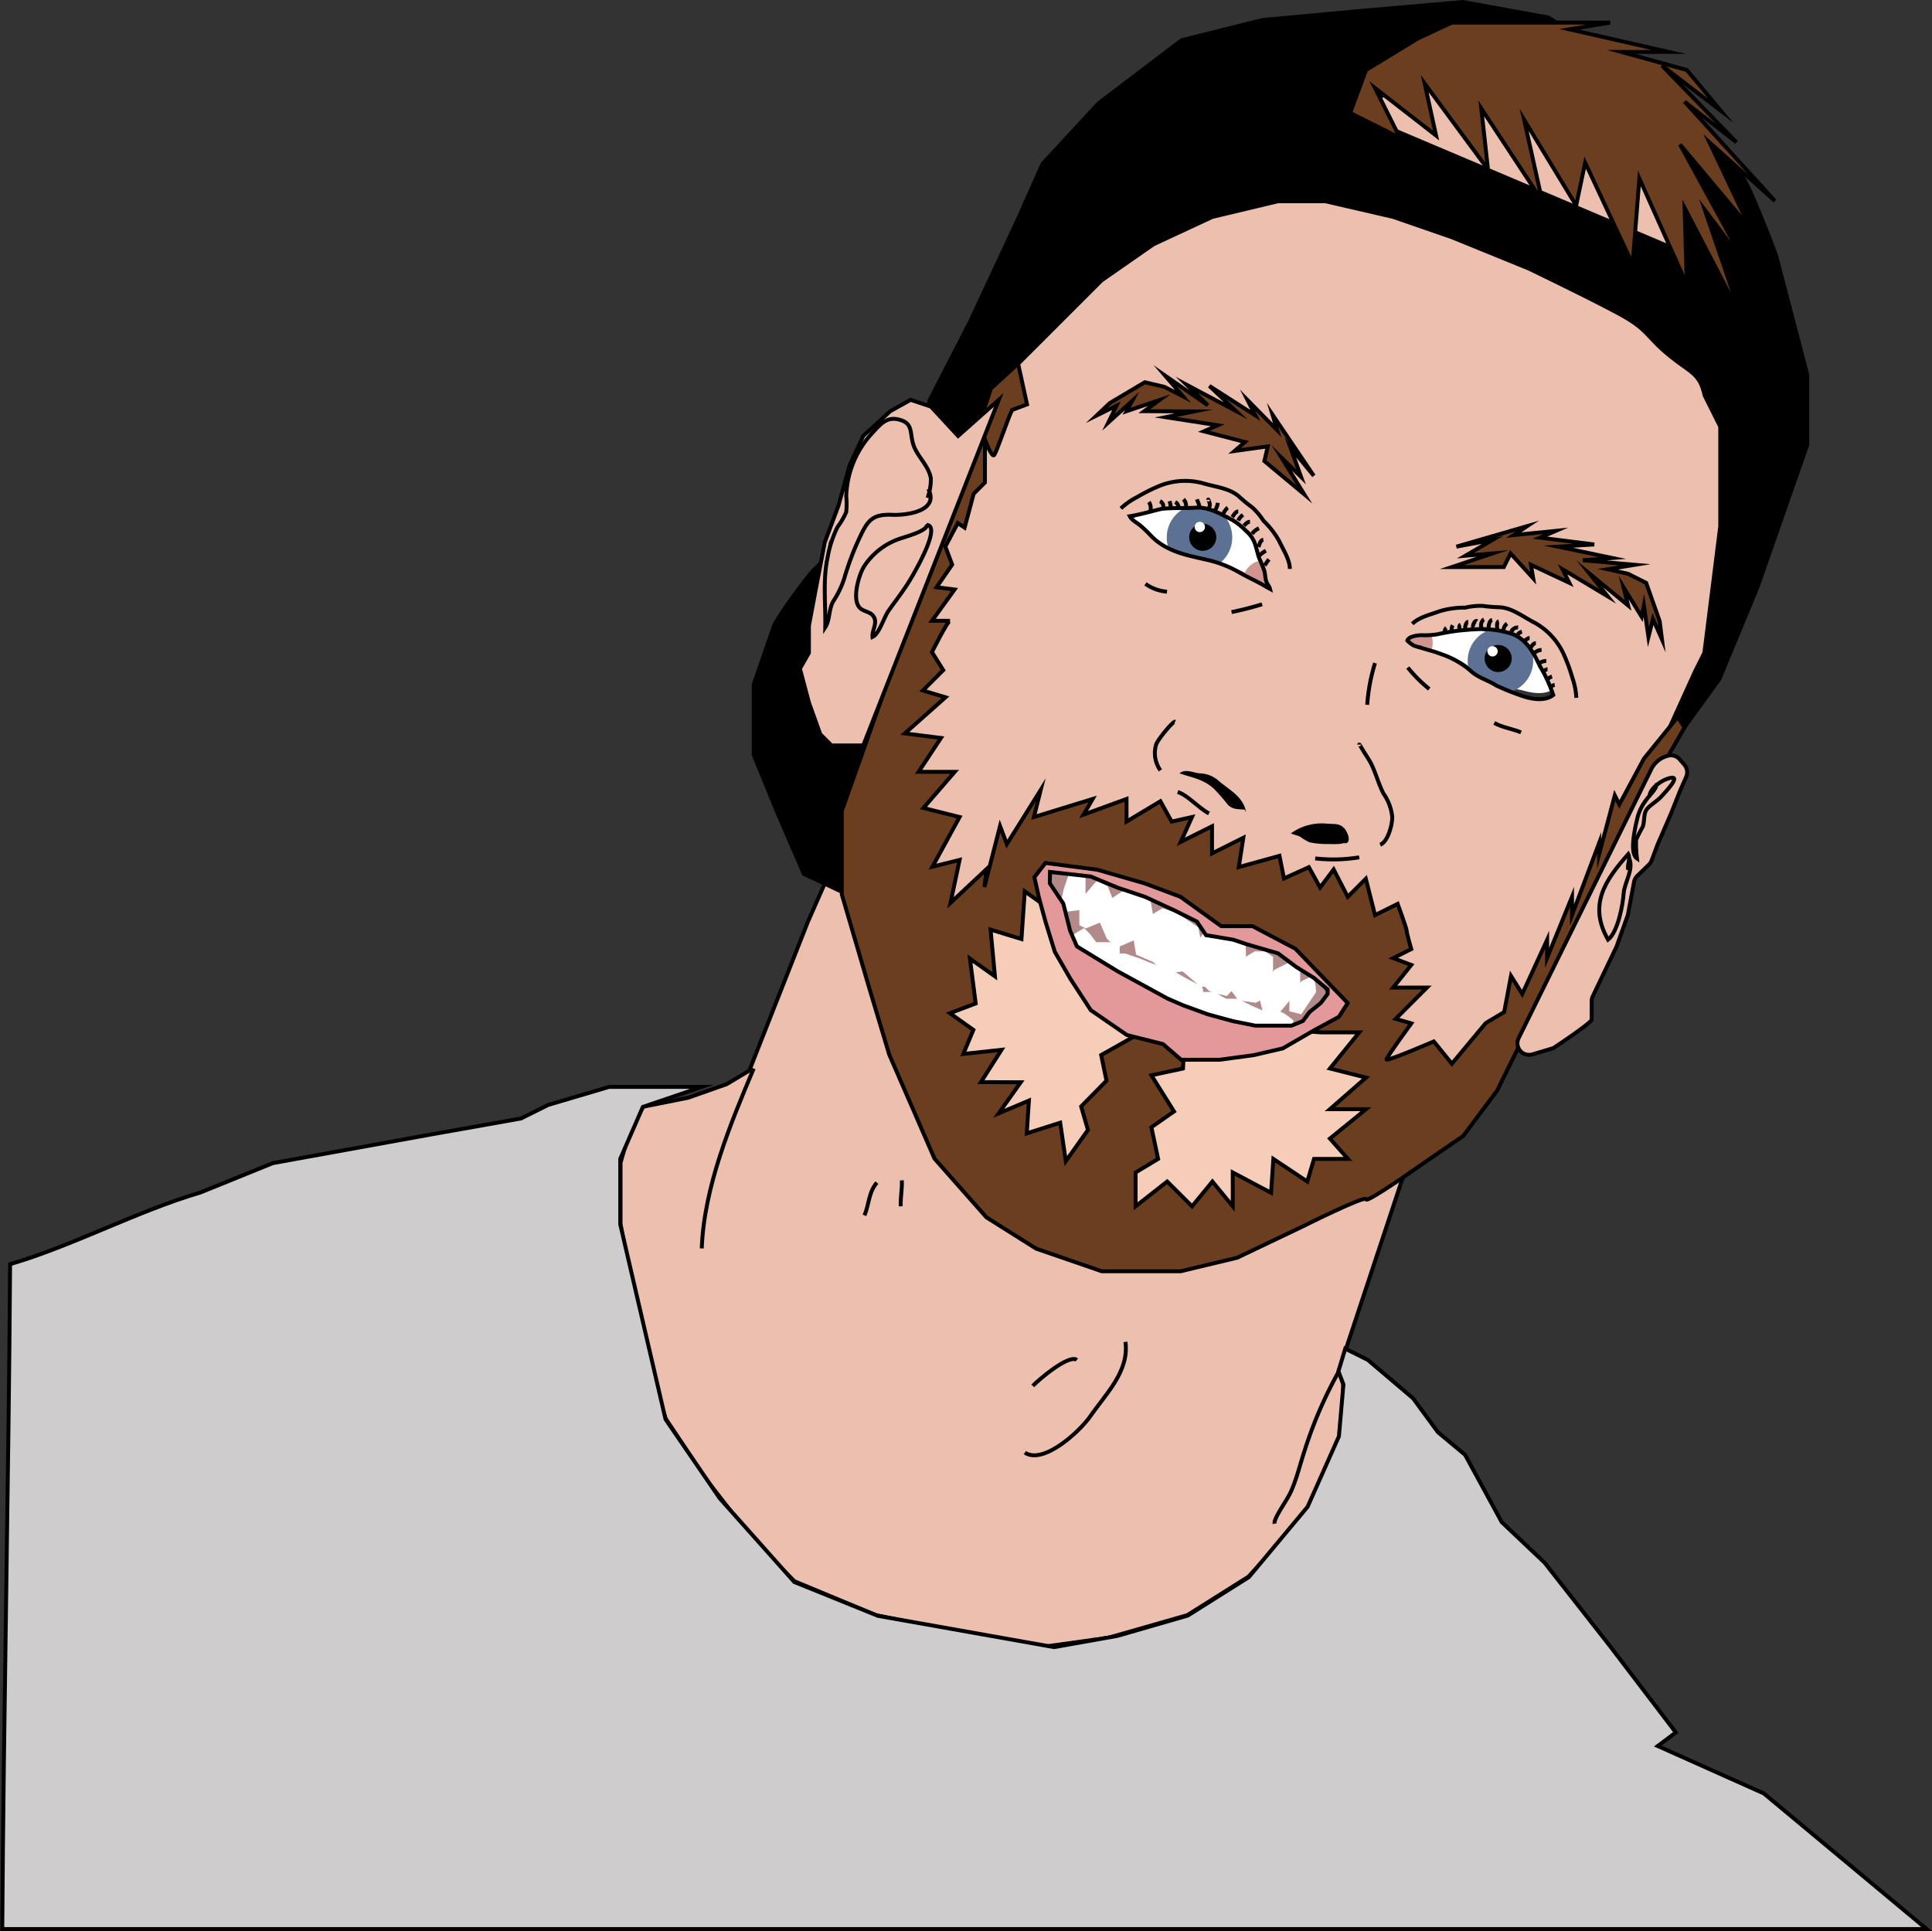 <svg xmlns="http://www.w3.org/2000/svg" width="246.98" height="246.88" viewBox="0 0 246.98 246.88"><rect x="0" y="0" width="246.98" height="246.88" fill="#333333" stroke="none"/><defs><style>.cls-1{fill:#edbfae;}.cls-1,.cls-10,.cls-11,.cls-13,.cls-2,.cls-4,.cls-7,.cls-8,.cls-9{stroke:#000;}.cls-1,.cls-10,.cls-11,.cls-12,.cls-13,.cls-2,.cls-4,.cls-7,.cls-8,.cls-9{stroke-miterlimit:10;stroke-width:0.5px;}.cls-12,.cls-3,.cls-4{fill:#fff;}.cls-5{fill:#d1948e;}.cls-6{fill:#5c7193;}.cls-7{fill:#6b3e1f;}.cls-8{fill:#f6cdb9;}.cls-9{fill:none;}.cls-10{fill:#cecccc;}.cls-11{fill:#b28a8a;}.cls-12{stroke:#fff;}.cls-13{fill:#e39999;}</style></defs><title>img-portrait</title><g id="Layer_2" data-name="Layer 2"><g id="Layer_1-2" data-name="Layer 1"><g id="Layer_2-2" data-name="Layer 2"><g id="Layer_23" data-name="Layer 23"><path class="cls-1" d="M175.84,175.27l.58,1.73v7.26l-4.91,9.53-7.22,7.8-7.8,4.91-10.11,2.89L138,210.55l-10.08-1.75-11.26-2.31-10.4-4.33-5.2-5.2L95,189.16l-5.2-7.8-2.31-7.22-1.73-8.66-1.73-9v-7.8l1.16-4,1.73-3.18,5.78-1.16,4.91-1.73,2.89-1.73L108,117.82l4.33-9.82,14.73,21.68,17.62,7.22s39.28,13.29,39.57,13Z" transform="translate(-4.71)"/><path d="M216,92.13l3.8-15.3-8.38-8.38-4.62-5.2L199,53.43l-9.84-7.51-20.51-5.2-16.17,2.6-15.31,4.31L129.23,55,122,58.2l1.3-7.09L128.5,41l6.07-13,3.21-7.2L145,13l10.65-8.09,10.4-2.6,12.42-1.15L191.73,0l11,2,11.84,7.53S226.41,21.76,227.28,22,232,32.59,232,32.59l4,15.31v9l-6.36,18.19-4.9,11.84-6.07,8.38Z" transform="translate(-4.71)"/><path class="cls-2" d="M126.2,53.43,134,58l-1.69,17.34-19.93,38.7-4.91-2.31L104,103.69l-2.94-7.18v-9s2.31-6.64,2.6-7.51,4.62-6.93,5.49-7.51Z" transform="translate(-4.71)"/><path class="cls-1" d="M218.46,31.69h0L179.32,15.11h0a8,8,0,0,1,10.49-4.25l31.78,13.46Z" transform="translate(-4.71)"/><path class="cls-3" d="M203.4,88c-1,.87-2.68.65-3.81.33-.73-.21-1.5-.27-2.23-.48a6.64,6.64,0,0,1-1.42-.82,19.46,19.46,0,0,1-3.23-1.66,11.94,11.94,0,0,0-3.94-2c-.78-.28-1.57-.42-2.36-.67-.34-.1-.7-.16-1-.28a4.41,4.41,0,0,1-.81-.59c.16-.5,1.35-.63,1.81-.63a11.6,11.6,0,0,0,2-.1,30.47,30.47,0,0,1,4.86-.58c1.58,0,5.79,2,4.94.6-4-6.47,2.09,1.57,3.32,3.65a12.22,12.22,0,0,1,1.73,3.45" transform="translate(-4.71)"/><path class="cls-4" d="M167.07,74.14c-.08-.32-.36-.55-.47-.9s-.12-.77-.21-1.13a14.06,14.06,0,0,0-.66-1.49c-.16-.45-.27-.94-.43-1.4a3.35,3.35,0,0,0-1.19-1.67,8.83,8.83,0,0,0-1.7-1.25c-.71-.3-1.49-.38-2.21-.68a7.63,7.63,0,0,0-2.42-.72,15.7,15.7,0,0,0-2.15-.29,12.35,12.35,0,0,0-2.23.45c-1.25.28-2.5.62-3.77.8.31.53.86.72,1.31,1.06a15.24,15.24,0,0,1,1.34,1.19c2,1.94,4.81,2.23,7.41,2.82a15.13,15.13,0,0,1,3.64,1.37c1.09.57,2.28,1,3.35,1.64" transform="translate(-4.71)"/><ellipse class="cls-5" cx="181.27" cy="82.17" rx="1.88" ry="2.31"/><circle class="cls-6" cx="191.81" cy="84.48" r="4.19"/><path class="cls-3" d="M148.8,66.38c.13,1.29,1.55,2.28,2.6,2.81.71.34,1.32.81,2,1.15a6.64,6.64,0,0,0,1.6.34,19.46,19.46,0,0,0,3.6.93,11.94,11.94,0,0,1,4.26,1.17c.77.31,1.45.74,2.2,1.09.3.14.59.34.9.45a4.41,4.41,0,0,0,1,.11c.22-.47-.58-1.37-.92-1.68a11.6,11.6,0,0,1-1.42-1.42,30.47,30.47,0,0,0-3.21-3.7,13.33,13.33,0,0,0-4.06-2.87,6.91,6.91,0,0,0-4.91.47,15,15,0,0,0-3.6,1.39" transform="translate(-4.71)"/><ellipse class="cls-5" cx="165.68" cy="73.8" rx="2.31" ry="1.88" transform="translate(-5.07 146.79) rotate(-47.74)"/><circle class="cls-6" cx="158.05" cy="68.71" r="4.19" transform="translate(-3.8 139.48) rotate(-47.74)"/><circle cx="158.46" cy="68.69" r="1.73" transform="translate(52.98 208.95) rotate(-77.74)"/><circle cx="191.52" cy="84.19" r="1.73"/><path class="cls-1" d="M112.32,103.11v10.7l3.47,11.84,2.6,8.66,5.78,13.29,6.64,7.51,6.35,4,8.38,2.89h10.11l7.14-1.79,8.38-4s8.09-4.05,8.09-3.47,6.93-4.33,6.93-4.33l5.49-3.75,4.33-5.78,8.38-17L217.1,95.31l4.33-9.53,1.16-2.31,1.16-9.24.87-6.93V54.55l-2-4c-.62-2.89-1.77-2.85-4.62-5.2s-2.57-3.21-6.32-5.24-11.55-5.78-11.55-5.78l-9.82-4-7.51-2.6-8.66-2h-6.06l-8.38,2-7.53,3.5-6.64,4.62-8.38,8.38-5.2,5.2-2,4Zm72.3-21.21c.16-.55,1.35-.69,1.81-.69a10.53,10.53,0,0,0,2-.11,27.76,27.76,0,0,1,4.86-.64,12.16,12.16,0,0,1,4.94.67c1.64.71,2.56,2.35,3.32,4a18.2,18.2,0,0,1,1.72,3.73h0c-1,.78-2.58.55-3.65.22A31.18,31.18,0,0,1,196,87.65c-1-.66-2.35-1-3.28-1.88a11.56,11.56,0,0,0-3.94-2.2c-.77-.31-1.57-.47-2.36-.74a9,9,0,0,1-1-.3A4.45,4.45,0,0,1,184.62,81.9ZM149.14,66c1.3-.21,2.59-.58,3.87-.9.77-.19,3.76-.12,4.5-.19,1.89-.18,4,1.24,4.75,1.57a9.16,9.16,0,0,1,1.74,1.4,3.77,3.77,0,0,1,1.22,1.9c.17.52.28,1.06.45,1.57a16.51,16.51,0,0,1,.68,1.67c.1.41.11.91.22,1.27s.4.64.49,1l-.4-.22c-1.09-.67-2.32-1.2-3.44-1.84a14.75,14.75,0,0,0-3.73-1.54c-2.67-.65-5.49-1-7.61-3.16a16.18,16.18,0,0,0-1.38-1.33C150,66.78,149.44,66.56,149.14,66Z" transform="translate(-4.71)"/><path class="cls-7" d="M218.06,96.47l2-3.47-.88-1.33L214.86,97l-3.14,5.85-.58-1.16-2,7.51v-1.44L205.67,117v-2.34l-3.18,7.8v-2.31l-3.18,6.93-1.44-2.31-.87,4.62-2.36,1.41-4.33,5.2L188,133.15s-6.05,2.6-6.05,2.31,3.18-4.62,3.18-4.62l-2-.58,4-4h-4.32l2.31-2.89-2.31-.87,2.31-1.16s-.58-2-.58-2.31-1.16-3.47-1.16-3.47L180.49,117l-1.18-4.65L177,114.66l-1.8-3.5-1.73,2.31-1.44-2.6-3.18,1.44-.58-2.89-5.2,1.44.58-3.75-4,2v-3.47l-4,2,1.44-3.18-2.6.58-1.44-2.6-4.33,2.6v-2.89l-5.49,2,1.16-2-7.51,2.31.87-3.47-4.33,6.93-.87-2.31-2,7.8.29-2.31-4.62,4.33,1.16-5.49-3.47.87,3.47-6.35-4.62-1.16,4-4.62h-4.62L125,94.35l-4.62-.58,5.2-4.62-2.89-.87,2.6-2.6-1.44-2.31s2-4,2.31-4h-2.31l2.89-4-2.31-.29,2-2.89-.87-2.31,1.59-3,.87.58,1.16-4.33,1.44-1.44V56.2s.85,2.29,1.16,2,1.73-4.62,2.31-5.78L136,51.7l-1.14-5.21-3.47,3.18L129.95,54l-17.63,49.69v10.65l3.47,11.84,2.6,8.66,5.78,13.29,6.64,7.51,6.35,4,8.38,2.89h10.11l7.22-1.73,8.38-4s8.09-4.05,8.09-3.47,6.93-4.33,6.93-4.33l5.48-3.76,4.33-5.78,8.38-17Z" transform="translate(-4.71)"/><polygon class="cls-8" points="151.52 130.84 151.23 136.61 147.19 137.48 150.08 142.1 147.19 144.12 148.05 148.17 145.17 149.9 145.17 154.23 149.21 151.06 152.39 154.23 154.99 151.06 157.59 154.23 157.59 149.9 162.49 152.5 162.78 148.17 167.12 151.06 167.98 148.17 172.32 148.17 170.01 145.57 174.63 141.81 170.01 141.81 174.63 137.77 170.01 136.61 173.76 131.99 168.85 131.99 151.52 130.84"/><polygon class="cls-8" points="147.13 123.83 143.56 129.28 145.79 132.06 140.77 134.89 141.45 138.17 138.21 141.46 139.08 144.47 136.25 148.45 135.53 143.54 131.26 144.9 131.53 140.71 127.66 142.35 130.49 138.37 125.4 138.35 128.03 134.22 123.15 134.75 124.43 131.67 121.44 129.54 124.73 128.29 123.99 122.56 127.19 124.83 126.63 118.85 130.58 120.06 131 113.96 134.4 116.38 147.13 123.83"/><polygon class="cls-7" points="205.53 72.78 209 72.21 202.35 71.63 206.11 71.34 199.18 69.89 203.8 69.61 196.87 68.74 198.89 67.87 193.51 68.41 195.24 67.26 186.18 69.89 190.8 69.03 187.33 71.05 190.8 70.76 185.6 72.5 192.24 72.5 193.11 70.76 196 73.94 195.71 72.21 200.62 74.52 199.75 72.78 205.53 76.25 203.22 73.36 208.13 77.41 207.55 75.09 209.86 78.85 210.15 77.41 210.73 81.45 211.31 79.14 212.46 81.74 212.17 79.43 210.44 74.52 208.13 73.36 205.53 72.78"/><path class="cls-9" d="M206.22,89.22a9,9,0,0,0-.49-2.52,21.71,21.71,0,0,0-1-2.78,8.75,8.75,0,0,0-3.79-4.28c-1.43-.71-2.9-1.93-4.55-2a18.4,18.4,0,0,1-2.15-.18,8.6,8.6,0,0,0-2.24.23,10.85,10.85,0,0,0-3.27.46c-1.14.43-2.66.76-3.47,1.61" transform="translate(-4.71)"/><path class="cls-9" d="M181.15,108c1-.4,1.54-2.54,1.54-3.54a6.3,6.3,0,0,0-1.12-3c-.67-1.31-1-2.71-1.67-4-.32-.56-.68-1.08-1-1.61-.1-.17-.43-.75-.43-.65" transform="translate(-4.71)"/><path d="M176.94,107.38c0,.68-2,.53-2.51.53a10.17,10.17,0,0,1-2.34-.23,6.74,6.74,0,0,1-1.15-.69c-.38-.19-.84-.28-1.21-.43a6.45,6.45,0,0,1,2-1,6.81,6.81,0,0,1,2.44-.27c.94.11,1.8-.11,2.42.65.37.39,1,1.89,0,1.89" transform="translate(-4.71)"/><path d="M163.83,103.51c-.85-.07-1.56,0-2.17-.64a26,26,0,0,0-1.74-2,5.76,5.76,0,0,0-1.49-1c-.93-.44-1.93-.64-2.93-1,.7-.61,1.72-.1,2.5,0a3.8,3.8,0,0,1,2.4.87c1.38,1.22,3.27,2.09,3.6,4.09" transform="translate(-4.71)"/><polygon class="cls-7" points="151.23 50.68 148.94 48.02 154.41 51.82 151.71 49.2 157.96 52.52 154.6 49.34 160.48 53.11 159.48 51.15 163.27 55 162.67 53.01 167.95 60.83 164.96 57.21 166.33 60.98 163.85 58.54 166.73 63.2 161.63 58.95 162.07 57.07 157.82 57.66 159.15 56.51 153.9 55.15 155.67 54.37 149.01 53.34 152.64 52.6 146.28 52.57 148.2 51.16 144.02 52.57 144.72 51.27 141.69 54.01 142.73 51.87 140.18 53.13 141.87 51.53 146.35 48.87 148.86 49.46 151.23 50.68"/><path class="cls-9" d="M153.05,98.49a3.81,3.81,0,0,1-.54-3.32c.3-.75,2.18-3,2.42-2.89" transform="translate(-4.71)"/><path class="cls-9" d="M172.84,109.75a20.56,20.56,0,0,0,5.63-.14" transform="translate(-4.71)"/><path class="cls-9" d="M155.26,101.26c1.32.42,2.61,2,4,2.74" transform="translate(-4.71)"/><path class="cls-9" d="M179.49,90.11a23.25,23.25,0,0,1,1-5.34" transform="translate(-4.71)"/><path class="cls-9" d="M162.15,78.26c1.33-.28,2.6-.6,3.9-1" transform="translate(-4.71)"/><path class="cls-9" d="M184.68,85.35a18.32,18.32,0,0,0,2.74,2.74" transform="translate(-4.71)"/><path class="cls-9" d="M148,65a9,9,0,0,1,2.12-1.47,21.71,21.71,0,0,1,2.62-1.33,8.75,8.75,0,0,1,5.7-.43c1.53.47,3.44.62,4.67,1.72a18.4,18.4,0,0,0,1.67,1.37,8.6,8.6,0,0,1,1.45,1.72,10.85,10.85,0,0,1,2,2.59c.52,1.1,1.37,2.4,1.37,3.57" transform="translate(-4.71)"/><path class="cls-9" d="M135.72,185.72c2.38,1.59,7.07-2.76,8.38-4.66,1.93-2.8,5-5.74,4.48-9.5" transform="translate(-4.71)"/><path class="cls-9" d="M94.42,159.61c.29-7.83,3.64-15.86,6.64-23" transform="translate(-4.71)"/><path class="cls-9" d="M167.64,194.81c-.13-.7,1.62-3,2.11-4.13.75-1.68,1.17-3.52,1.75-5.26a54.21,54.21,0,0,1,4.37-10.1" transform="translate(-4.71)"/><path class="cls-9" d="M115.22,155.39c.59-1.38.53-3,1.59-4.19" transform="translate(-4.71)"/><path class="cls-9" d="M136.74,177.19c.71-.77,4.63-4.1,5.63-3.32" transform="translate(-4.71)"/><path class="cls-9" d="M109.15,33.79" transform="translate(-4.71)"/><polygon class="cls-1" points="127.68 51.12 110.35 95.31 109.48 95.31 106.3 95.31 104.86 93.87 103.41 89.82 102.26 85.49 103.41 83.47 103.41 80 104.28 75.38 105.44 69.32 107.17 64.7 108.61 59.5 110.35 55.74 113.81 52.57 116.41 51.12 119.01 51.99 122.48 55.74 127.68 51.12"/><path class="cls-1" d="M198.85,132.72a1.48,1.48,0,0,0,1.33,2.14h0a1.48,1.48,0,0,0,.43-.06l2.68-.8s4.82-3.19,4.89-3.63a1.46,1.46,0,0,0,0-.24V128a1.48,1.48,0,0,1,.15-.64l3-6.27.06-.14,1.38-3.86a1.48,1.48,0,0,0,.06-.23l.76-4.06A1.48,1.48,0,0,1,214,112l1.51-1.47a1.48,1.48,0,0,0,.34-.53l.75-2,1.73-4,1.16-2.92.77-1.74a1.48,1.48,0,0,0-.23-1.57l-.59-.68a1.47,1.47,0,0,0-1.53-.46,3.28,3.28,0,0,0-2.18,1.86Z" transform="translate(-4.71)"/><path class="cls-9" d="M216.45,100.09c.2.61-.76,1.45-1.23,2.1a6.17,6.17,0,0,0-1.25,2.65c-.23,1-1,4.22,0,4.91a16.77,16.77,0,0,1-.11-2.37,18.47,18.47,0,0,1,.85-1.67c.27-.73.06-1.59.52-2.24.31-.45,1.37-1.09,1.82-1.59.63-.7,3-3.14.7-2.27-.8.3-2.17,1.26-2.17,2.2" transform="translate(-4.71)"/><path class="cls-9" d="M213,109.81c.57,1.33-.6,3-.72,4.33-.1,1.52-.74,5-2,6-2.53-4.41-.42-7.57,2.58-10.94.32.7-.17,1.28,0,2" transform="translate(-4.71)"/><path class="cls-9" d="M120,150.91c.05,1.11-.2,2.21-.14,3.32" transform="translate(-4.71)"/><path class="cls-9" d="M123.38,62.51c1.46,2.86-2.83,3.39-4.6,3.31-2.72-.12-3.22.86-4.32,3.22a35.5,35.5,0,0,0-1.85,5,12.13,12.13,0,0,1-1.4,2.87c-.58,1.07-.39,2.34-1,3.28.06-2.94-.33-6,.29-8.88a14.52,14.52,0,0,1,1.28-3.94,9.52,9.52,0,0,0,1.11-1.91,10.17,10.17,0,0,0,0-2,12.36,12.36,0,0,1,3.24-8c1.13-1.23,1.93-2.28,3.64-1.78s1.21,1.7,1.71,3.2,2,2.71,2.23,4.32a7.3,7.3,0,0,1-.42,2.45" transform="translate(-4.71)"/><path class="cls-9" d="M123.16,67.11c1.95.09-1.5,6-2.05,6.93-.83,1.4-1.86,2.7-2.78,4-.63.88-1.21,3-2.08,3.39-.08-.77.57-1.65.24-2.42-.43-1-1.62-.65-2.11-1.65-.61-1.22.11-3.74.72-4.83a8.8,8.8,0,0,1,5-3.77c.75-.26,3.43-1,3.06-1.76" transform="translate(-4.71)"/><path class="cls-10" d="M86.89,141.52,84,148.16v8.38l5.79,24.92,6.93,10.11,9.53,10.69,10.69,4.33,22.53,4,8.09-1.44,9-2.6,7.8-4.91,7.51-9,4-9,.58-6.64-.64-1.68.87-2.89,2.89,1.44,5.78,4.91,3.18,4.33L192,186l4.69,8.61,5.49,5.2,8.38,10.69,8.38,11-2.31,1.73,13.57,6.07L251,246.63H5c.17-26.88.83-58.12,1-85,8.11-2.39,16.23-6.78,24.34-9.17l9.24-3.75L60.05,145l11.26-2,3.47-1.73,7.8-2.31H94.42Z" transform="translate(-4.71)"/><path class="cls-10" d="M0,162.67" transform="translate(-4.71)"/><polygon class="cls-7" points="181.27 4.91 174.63 8.95 172.6 14.44 178.96 17.62 175.78 11.26 183.58 17.33 182.13 10.69 190.22 21.66 189.36 13.86 197.15 25.7 194.84 15.31 201.49 26.28 202.64 20.8 208.71 33.79 209.57 22.82 215.64 36.39 215.35 26.57 222.57 40.44 217.95 26.86 223.15 33.79 214.77 18.48 223.73 29.17 218.53 18.2 226.9 25.7 215.35 13 221.99 18.2 212.46 8.38 219.97 14.15 215.64 8.95 207.26 6.64 213.33 6.64 200.62 3.75 205.82 2.89 185.6 2.89 181.27 4.91"/><path class="cls-11" d="M167.19,120.45a12.85,12.85,0,0,1-6.3-1.58c-1.45-.83-2.73-2-4.24-2.83a23.38,23.38,0,0,0-2.92-1.4c-.9-.33-1.82-.55-2.72-.88-1.65-.6-3.26-1.31-4.94-1.83a34.58,34.58,0,0,0-4.2-.92c-.83-.16-2.15-.6-3-.22a2.17,2.17,0,0,0-1.05,1.82c0,.88.78,1.76,1,2.63a21.26,21.26,0,0,0,1.62,4.21,3.79,3.79,0,0,0,1.13,1.61,18.33,18.33,0,0,0,2,1.24c1.06.57,2.1,1.17,3.06,1.81s1.81,1.36,2.75,2c2.51,1.73,4.84,3.42,7.84,4.23a15,15,0,0,0,4.49.64,6.63,6.63,0,0,1,1.59-.14,14.73,14.73,0,0,1,2.14.87,3.39,3.39,0,0,0,2.48.14,6.6,6.6,0,0,1,1.06-.29,6.22,6.22,0,0,0,1.2-.1,4.45,4.45,0,0,0,1.87-1.19c.82-.78,3.08-2.16,2.47-3.53a5.92,5.92,0,0,0-1.6-1.55c-.72-.57-1.64-1-2.3-1.57s-1.17-1.29-1.88-1.85a8.34,8.34,0,0,1-1.68-1.38" transform="translate(-4.71)"/><path class="cls-12" d="M172.39,125.08l-1.16.58-1.44,2v1.44l1.16.29.58-.87,1.16-1.73s0-1.15-.29-1.44Z" transform="translate(-4.71)"/><polygon class="cls-12" points="164.52 127.95 163.07 129.68 161.63 129.1 161.34 127.95 161.92 126.22 163.07 124.19 164.81 123.33 165.96 123.91 165.96 125.93 164.52 127.95"/><polygon class="cls-12" points="162.49 124.19 161.05 127.66 160.47 127.95 158.45 127.66 157.59 126.5 158.16 124.77 159.03 122.75 160.47 121.88 161.63 121.88 162.49 122.46 162.49 123.91 162.49 124.19"/><path class="cls-12" d="M162,126.5l-.54.57-1.16-.29-.87-.29-.58-.58h-.58l-2-1.73.29-.29,1.73-3.75,1.16-1.73s3.71,1.16,4,1.16.29,2.6.29,2.6Z" transform="translate(-4.71)"/><polygon class="cls-12" points="151.52 123.91 149.21 124.19 147.48 122.75 145.46 121.88 145.17 120.15 147.19 117.26 148.63 116.4 150.37 116.97 152.96 118.71 153.25 120.15 151.52 123.91"/><polygon class="cls-12" points="141.7 119.86 140.83 117.84 141.99 115.24 144.59 113.51 146.61 113.8 147.19 117.26 145.17 119.86 143.14 120.73 141.99 120.15 141.7 119.86"/><polygon class="cls-12" points="141.99 114.95 140.83 117.6 138.81 118.42 138.23 118.13 138.23 116.11 138.52 114.95 140.26 112.93 141.41 113.51 141.99 114.95"/><polygon class="cls-12" points="138.23 111.78 136.79 112.06 136.21 113.8 135.63 116.4 137.95 116.11 138.52 114.95 138.52 112.35 138.23 111.78"/><path class="cls-12" d="M169.8,131.65l-2.31.58H162.9l-3.75-.87-3.75-1.73-4.62-1.73-2.6-2-2.89-2.31-3.47-2.31v-1.44l1.44-.87.58.58.87,1.16h2.89v1.44h.87l1.73.58,1.44.58,3.18,1.16A31.5,31.5,0,0,0,158,126.2c.29,0,.29.87.29.87H160a6.31,6.31,0,0,0,1.44.87h1.44l1.73.87,2,.87s1.73.29,1.73,0,1.44.87,1.44.87Z" transform="translate(-4.71)"/><path class="cls-13" d="M136.94,112.15l.58,2.6.87,3.18,1.16,3.75,2,3.47,2.6,4,4.62,3.18,4.62,1.16,2.31,2h4.91l4.33-.58,3.75-.87,4-2.31,3.18-1.73,1.13-1.76-6.69-6.94-5.49-2.89h-4l-5.2-3.75L151,112.93l-6-1.73-6.64-.87Zm2-.67,5.2.58,3.47,1.44,3.47,1.16,3.75,1.73,2.89,1.44,1.16,1.73,3.47.58,1.73.58,4,1.16,2.31,1.73,2.31,1.44,1.73,1.44v.58l-.87,1.16-1.44,1.16-.87,1.16-1.44.58h-4.63l-2.89-.58-3.18-.87-3.18-1.16-2-.87-6.35-3.47-5.2-3.18-.87-2-.87-3.47-1.73-2.6Z" transform="translate(-4.71)"/><path class="cls-13" d="M188.87,111.77" transform="translate(-4.71)"/><path class="cls-9" d="M197.92,80.78a1.57,1.57,0,0,1,.17-.31" transform="translate(-4.71)"/><path class="cls-9" d="M196.91,80.64a1.09,1.09,0,0,1,.46-.91" transform="translate(-4.71)"/><path class="cls-9" d="M196.12,80.6c0-.28-.16-1.06.19-1.16" transform="translate(-4.71)"/><path class="cls-9" d="M195,80.41c0-.38.07-1.06.46-1.16" transform="translate(-4.71)"/><path class="cls-9" d="M194.2,80.35c-.35-.27-.09-1,.21-1.16" transform="translate(-4.71)"/><path class="cls-9" d="M193.11,80.33c-.29-.13.1-1.13.43-.91" transform="translate(-4.71)"/><path class="cls-9" d="M192.07,80.5c-.17-.23.05-1,.33-1" transform="translate(-4.71)"/><path class="cls-9" d="M191.33,80.53c-.1-.18-.12-.57.1-.68" transform="translate(-4.71)"/><path class="cls-9" d="M190.32,80.66c-.12-.19,0-.53.1-.72" transform="translate(-4.71)"/><path class="cls-9" d="M189.38,81c0-.23,0-.56.23-.72" transform="translate(-4.71)"/><path class="cls-9" d="M197.93,80.77a.82.82,0,0,1,.85-.54" transform="translate(-4.71)"/><path class="cls-9" d="M198.67,81.21a.88.88,0,0,1,.6-.43" transform="translate(-4.71)"/><path class="cls-9" d="M199.57,81.94c.22-.1.43-.37.68-.37" transform="translate(-4.71)"/><path class="cls-9" d="M200.39,82.79c.17-.22.33-.56.66-.56" transform="translate(-4.71)"/><path class="cls-9" d="M200.78,83.58a1.35,1.35,0,0,1,1-.48" transform="translate(-4.71)"/><path class="cls-9" d="M201.38,84.9a1.41,1.41,0,0,1,1-.39" transform="translate(-4.71)"/><path class="cls-9" d="M201.88,86c.19-.16.37-.43.66-.43" transform="translate(-4.71)"/><path class="cls-9" d="M202.5,86.91a1.18,1.18,0,0,1,.62-.41" transform="translate(-4.71)"/><path class="cls-9" d="M203,87.8a.81.81,0,0,1,.46-.23" transform="translate(-4.71)"/><path class="cls-9" d="M159,65.12a.62.62,0,0,0,.36-.66c0-.14-.2-.74-.2-.56" transform="translate(-4.71)"/><path class="cls-9" d="M158,64.84c.11-.24-.18-.67-.28-1" transform="translate(-4.71)"/><path class="cls-9" d="M156.22,65.11a1.12,1.12,0,0,0-.22-1.27" transform="translate(-4.71)"/><path class="cls-9" d="M154.4,64.95a7,7,0,0,0-.17-.88" transform="translate(-4.71)"/><path class="cls-9" d="M153.28,64.9c.34-.22,0-.7-.28-.83" transform="translate(-4.71)"/><path class="cls-9" d="M151.75,65.34a1.34,1.34,0,0,0-.17-1.16" transform="translate(-4.71)"/><path class="cls-9" d="M155.39,64.9a.93.93,0,0,0-.44-.72" transform="translate(-4.71)"/><path class="cls-9" d="M160,65.29a2.11,2.11,0,0,0,.39-1" transform="translate(-4.71)"/><path class="cls-9" d="M161,66c0-.36.5-1,.66-1.1" transform="translate(-4.71)"/><path class="cls-9" d="M162.23,66.11c.2-.25.43-.72.77-.72" transform="translate(-4.71)"/><path class="cls-9" d="M163,66.55a2,2,0,0,1,.61-.72" transform="translate(-4.71)"/><path class="cls-9" d="M163.73,67.21c.22-.22.45-.5.77-.5" transform="translate(-4.71)"/><path class="cls-9" d="M164.77,68.26a2.17,2.17,0,0,1,.88-.72" transform="translate(-4.71)"/><path class="cls-9" d="M165.6,69.94c.09-.34.23-.87.61-.94" transform="translate(-4.71)"/><path class="cls-9" d="M165.6,71.13a3.71,3.71,0,0,1,.94-.72" transform="translate(-4.71)"/><path class="cls-9" d="M166.37,72.28c.19-.22.36-.53.55-.77" transform="translate(-4.71)"/><path class="cls-9" d="M151.14,74.65a5.6,5.6,0,0,0,2.76,1" transform="translate(-4.71)"/><path class="cls-9" d="M195.73,92.43c1,.57,2.42.77,3.42,1.21" transform="translate(-4.71)"/><circle class="cls-3" cx="190.8" cy="83.27" r="0.66"/><circle class="cls-3" cx="158.09" cy="67.37" r="0.66" transform="translate(-7.52 7.02) rotate(-2.52)"/></g></g></g></g></svg>